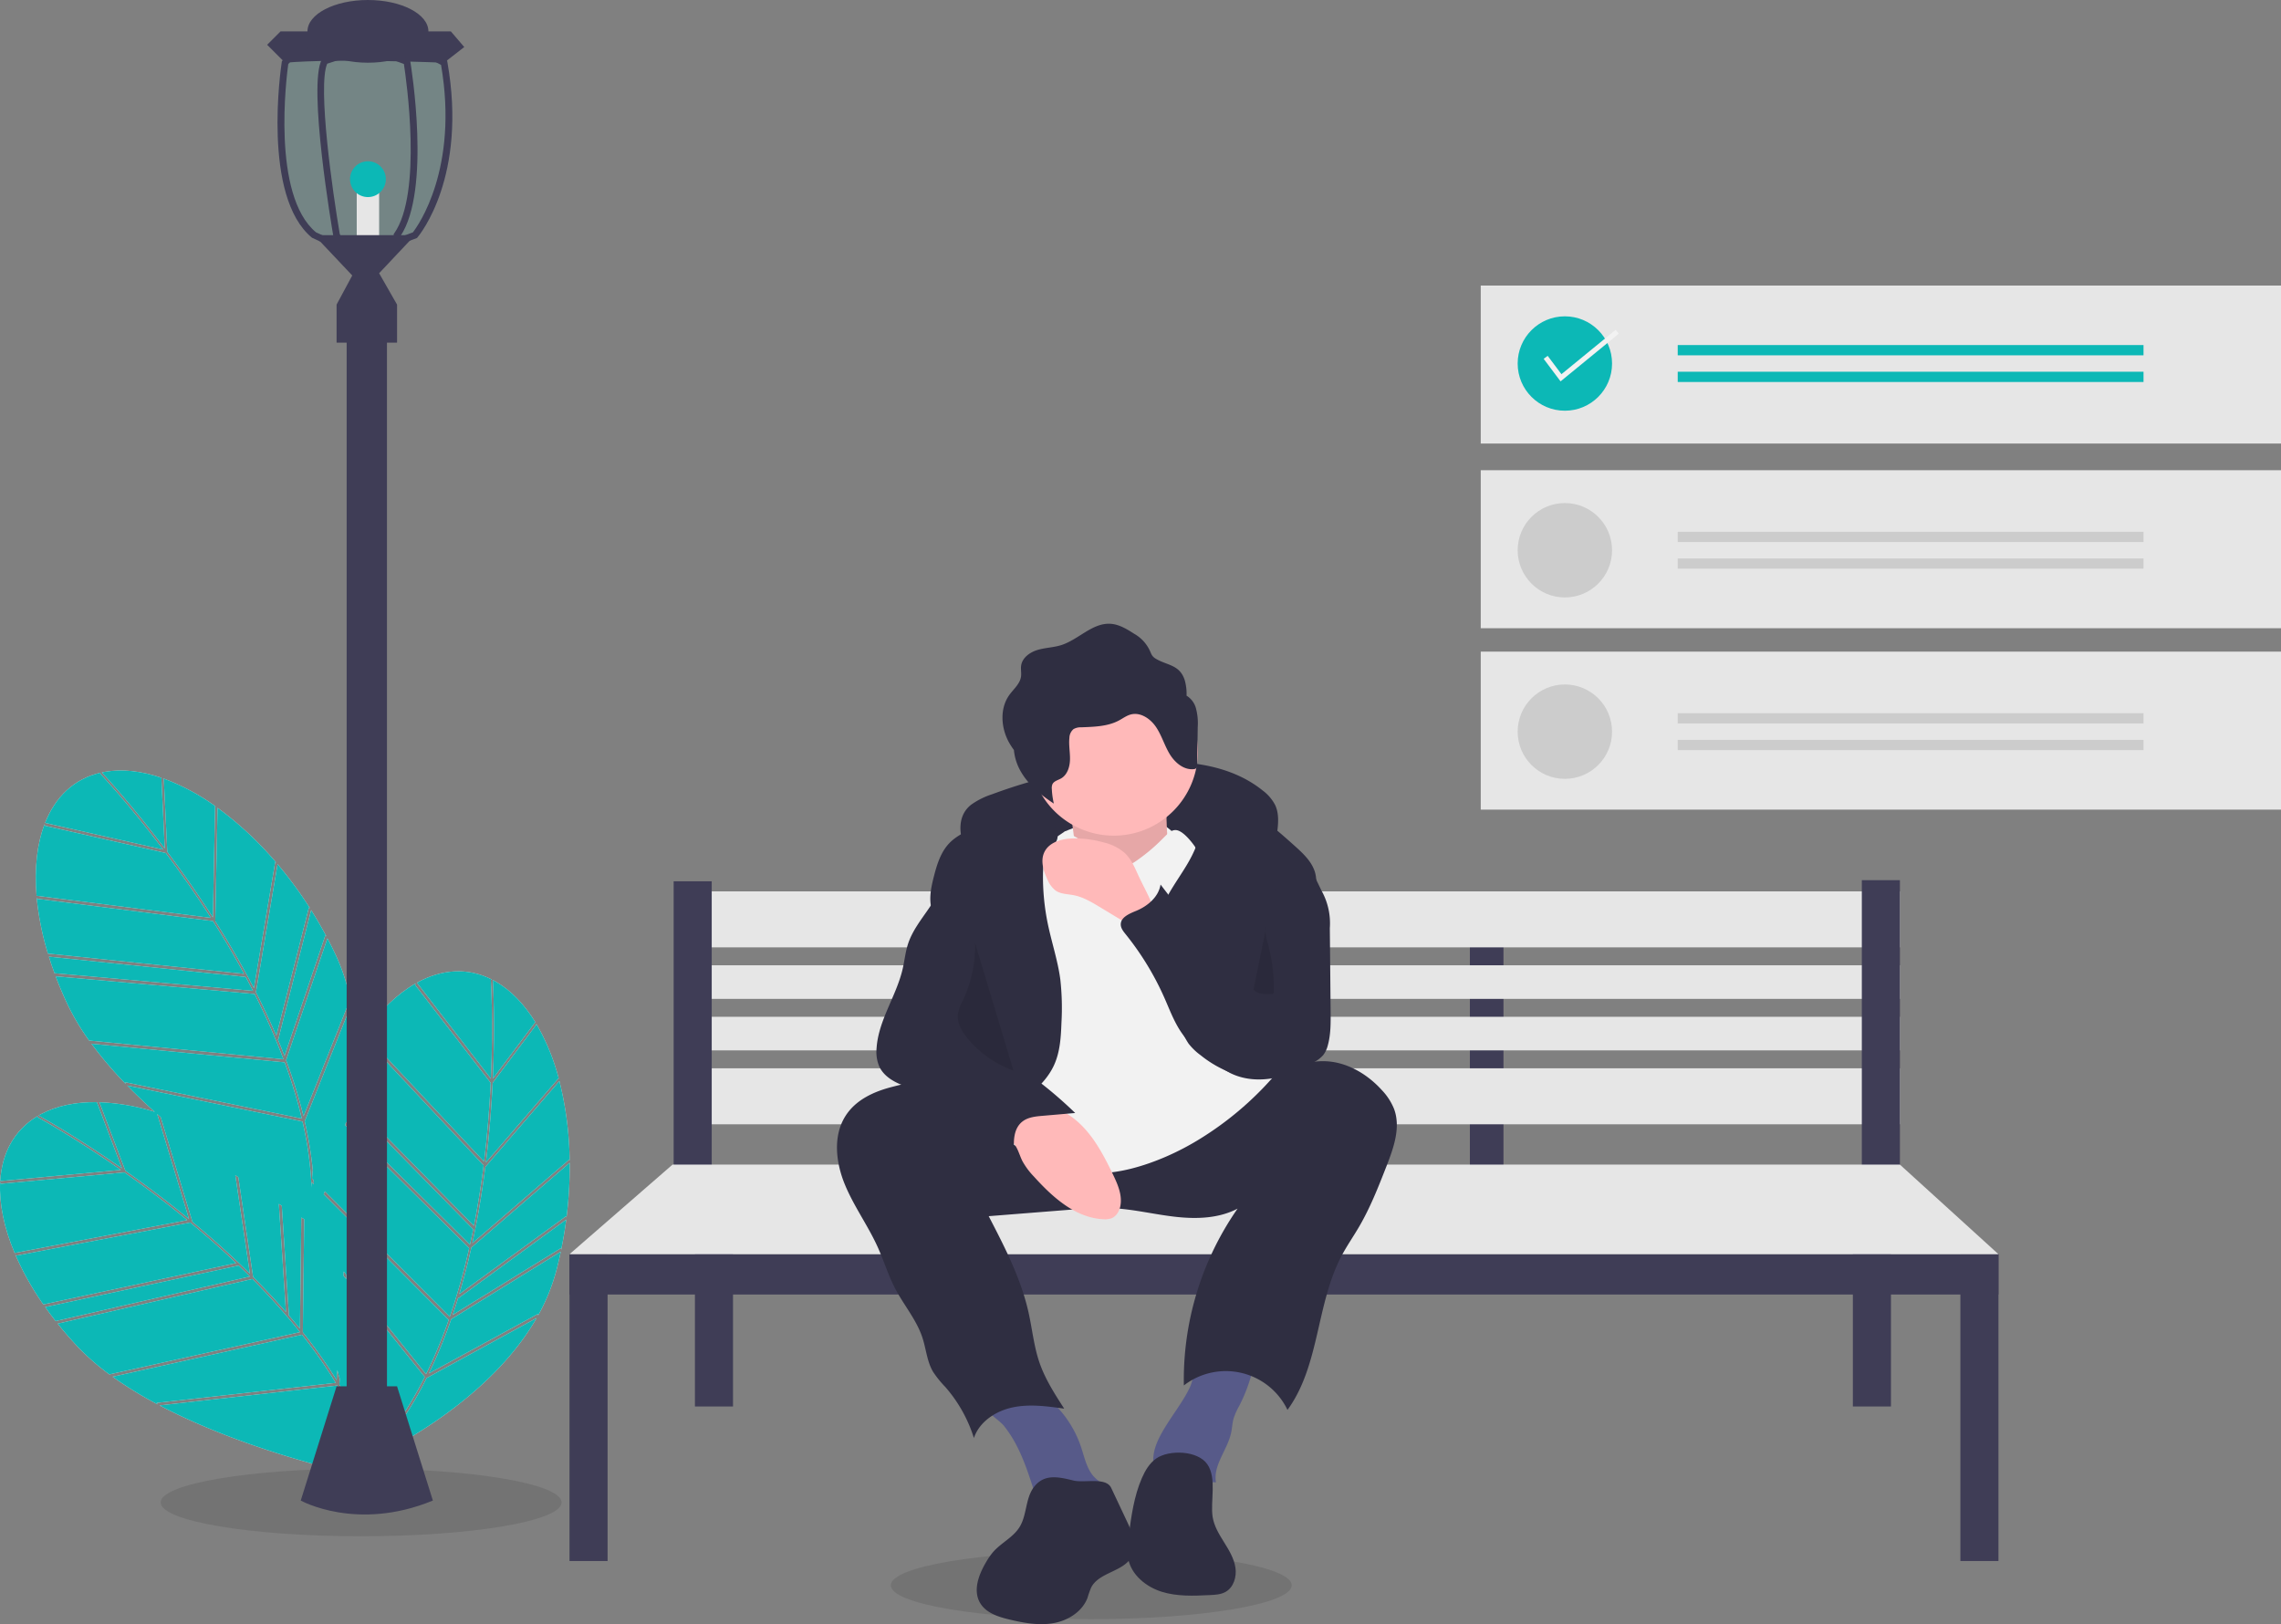 <svg id="fae85302-d6a4-4167-97e9-e5a398e49112" data-name="Layer 1" xmlns="http://www.w3.org/2000/svg" width="1018.429" height="725.188" viewBox="0 0 1018.429 725.188"><rect x="0" y="0" width="1018.429" height="725.188" fill="#808080" stroke="none"/><title>complete_task</title><ellipse cx="161.24" cy="670.839" rx="89.5" ry="15.108" opacity="0.1"/><ellipse cx="487.24" cy="707.839" rx="89.5" ry="15.108" opacity="0.1"/><path d="M165.483,467.737c6.474,8.635,13.459,18.517,20.352,29.286l.984-49.676.543.347A96.958,96.958,0,0,0,163.378,434.874l.543.302Z" transform="translate(-90.786 -87.406)" fill="#e6e6e6"/><path d="M162.832,434.683c-8.878-3.028-17.492-4.032-25.366-2.628-.41.073-.812.157-1.214.242,2.001,2.146,13.66,14.823,28.093,33.927Z" transform="translate(-90.786 -87.406)" fill="#e6e6e6"/><path d="M214.781,551.32q1.592,3.802,3.028,7.551L236.03,505.072l.524.5q-3.228-6.07-6.842-11.804l-14.682,57.771Z" transform="translate(-90.786 -87.406)" fill="#e6e6e6"/><path d="M204.141,528.633l9.522-56.405.541.433A152.422,152.422,0,0,0,187.915,448.096l-1.003,50.623Q196.534,513.904,204.141,528.633Z" transform="translate(-90.786 -87.406)" fill="#e6e6e6"/><path d="M107.38,488.721l-.223-.688a127.27,127.27,0,0,0,5.029,25.154l87.554,9.031c-4.571-8.429-9.289-16.336-13.87-23.544Z" transform="translate(-90.786 -87.406)" fill="#e6e6e6"/><path d="M112.624,514.562l-.231-.688q1.329,4.332,2.979,8.761l-.236-.687,88.613,7.877q-1.606-3.141-3.247-6.199Z" transform="translate(-90.786 -87.406)" fill="#e6e6e6"/><path d="M214.154,549.853l14.56-57.29.533.47a182.019,182.019,0,0,0-14.531-19.771l-9.651,57.168Q210.083,540.28,214.154,549.853Z" transform="translate(-90.786 -87.406)" fill="#e6e6e6"/><path d="M217.859,561.749l-86.232-8.304a176.089,176.089,0,0,0,15.286,17.943l-.214-.764,78.824,16.216A218.907,218.907,0,0,0,217.859,561.749Z" transform="translate(-90.786 -87.406)" fill="#e6e6e6"/><path d="M135.54,432.843l.203-.435c-11.854,2.691-20.224,10.756-24.829,22.43l52.75,11.919C148.043,446.091,135.718,433.03,135.54,432.843Z" transform="translate(-90.786 -87.406)" fill="#e6e6e6"/><path d="M219.407,563.141a217.51,217.51,0,0,1,6.894,22.641l20.535-51.502.502.503a86.227,86.227,0,0,0-6.556-20.752q-1.817-3.889-3.804-7.661l-18.438,54.441C218.83,561.588,219.126,562.367,219.407,563.141Z" transform="translate(-90.786 -87.406)" fill="#e6e6e6"/><path d="M184.954,497.237c-6.823-10.642-13.728-20.405-20.128-28.939l-53.96-12.193-.183-.681c-3.369,8.871-4.6,19.769-3.58,31.941Z" transform="translate(-90.786 -87.406)" fill="#e6e6e6"/><path d="M130.58,552.01l86.725,8.351.017-.052a295.424,295.424,0,0,0-12.862-29.085l-88.831-7.896q2.262,5.991,5.113,12.109A105.863,105.863,0,0,0,130.58,552.01Z" transform="translate(-90.786 -87.406)" fill="#e6e6e6"/><path d="M340.174,568.832l.197.614a96.957,96.957,0,0,0-10.295-25.172l.226.579-19.565,26.075c-.521,10.78-1.444,22.846-3.004,35.537Z" transform="translate(-90.786 -87.406)" fill="#e6e6e6"/><path d="M329.777,543.778c-4.907-7.995-10.901-14.262-17.861-18.203-.362-.205-.726-.397-1.09-.588.172,2.929,1.066,20.129-.002,44.048Z" transform="translate(-90.786 -87.406)" fill="#e6e6e6"/><path d="M295.395,666.745q-1.198,3.943-2.484,7.748l48.348-29.815.085.719q1.386-6.734,2.259-13.455L295.446,667.072Z" transform="translate(-90.786 -87.406)" fill="#e6e6e6"/><path d="M301.671,642.485l43.31-37.369.14.678a152.419,152.419,0,0,0-4.58-35.687l-33.061,38.349Q305.206,626.289,301.671,642.485Z" transform="translate(-90.786 -87.406)" fill="#e6e6e6"/><path d="M345.131,606.584l-43.895,37.875q-2.419,10.787-5.389,20.756l47.754-34.837.111.702A182.02,182.02,0,0,0,345.131,606.584Z" transform="translate(-90.786 -87.406)" fill="#e6e6e6"/><path d="M260.415,734.484q.058-.886.111-1.821a151.475,151.475,0,0,0,19.87-30.464L253.885,669.163q-.521-1.691-1.091-3.373l28.218,35.164A218.885,218.885,0,0,0,291.114,676.74l-55.81-56.063c.174-.44.351-.891.529-1.35L291.572,675.318l.046-.029a295.459,295.459,0,0,0,8.644-30.605L244.913,589.895q.174-.763.344-1.534L300.608,643.152q.767-3.443,1.452-6.845L246.873,580.113q.138-.804.269-1.615l55.231,56.239c1.856-9.407,3.265-18.507,4.334-26.979l-54.105-57.728.268-.672c-1.282,1.867-2.527,3.826-3.742,5.854a111.54,111.54,0,0,0-1.557-19.147l-20.731,51.995a167.381,167.381,0,0,1,3.593,21.768c-.126,1.239-.239,2.486-.329,3.745l.681.684c.043.668.083,1.335.117,1.999l-.906-.91c-.043.73-.075,1.464-.107,2.2a157.628,157.628,0,0,0-4.047-29.351l-78.247-16.097c3.941,4.046,8.072,7.978,12.294,11.77a95.652,95.652,0,0,0-25.28-4.32l.61.119L146.769,610.149c8.826,6.211,18.523,13.45,28.408,21.561l-14.219-46.89q.79.703,1.584,1.399l14.182,46.77Q190.569,644.457,202.357,656.113l-6.518-44.016q.685.478,1.364.947l6.588,44.492q7.816,7.817,14.647,15.663l-3.159-48.257q.672.421,1.32.823l3.192,48.767-.304-.131q2.689,3.123,5.214,6.245l.611-49.617q.705.413,1.304.76l-.622,50.475c.517.649,1.04,1.299,1.546,1.948a217.498,217.498,0,0,1,13.554,19.401l.295-4.514q.544,2.008,1.09,3.947l-.167,2.567c.607,1.009,1.196,2.018,1.777,3.026q.679,2.306,1.345,4.485-1.928-3.573-4.028-7.075l-79.391,8.877c41.744,21.958,93.544,32.368,96.845,33.017-.783-3.463-1.735-6.896-2.831-10.297.285-.298.567-.6.849-.902.135.406.274.812.404,1.218-.147.158-.292.319-.44.476q.245-.115.513-.243,1.144,3.586,2.051,7.149c.242-1.929.565-4.86.847-8.566,14.298-7.157,51.326-28.075,70.127-60.869l-49.13,26.823A152.977,152.977,0,0,1,260.415,734.484ZM244.136,657.014l.122-1.863,1.246,1.553-.122,1.863Z" transform="translate(-90.786 -87.406)" fill="#e6e6e6"/><path d="M309.931,524.954l.434-.206c-10.846-5.488-22.437-4.615-33.429,1.439l33.025,42.825C311.111,543.132,309.948,525.211,309.931,524.954Z" transform="translate(-90.786 -87.406)" fill="#e6e6e6"/><path d="M291.418,678.8a217.492,217.492,0,0,1-9.131,21.835L330.951,674.065l.065.707a86.229,86.229,0,0,0,8.187-20.164q1.081-4.154,1.957-8.327L292.236,676.451C291.964,677.235,291.695,678.024,291.418,678.8Z" transform="translate(-90.786 -87.406)" fill="#e6e6e6"/><path d="M309.872,570.94l-33.783-43.808.294-.641c-8.253,4.684-16.152,12.292-23.13,22.317l53.664,57.258C308.45,593.518,309.358,581.595,309.872,570.94Z" transform="translate(-90.786 -87.406)" fill="#e6e6e6"/><path d="M134.031,579.533c-9.379-.135-17.882,1.572-24.936,5.341-.367.196-.724.401-1.08.606,2.566,1.423,17.573,9.875,37.204,23.582Z" transform="translate(-90.786 -87.406)" fill="#e6e6e6"/><path d="M175.721,633.268l-77.723,14.796-.425-.586A127.27,127.27,0,0,0,110.13,669.846l86.058-18.474C189.236,644.769,182.305,638.707,175.721,633.268Z" transform="translate(-90.786 -87.406)" fill="#e6e6e6"/><path d="M202.352,657.368q-2.498-2.491-5.004-4.891L110.972,671.019l-.432-.583q2.602,3.709,5.541,7.412l-.437-.581Z" transform="translate(-90.786 -87.406)" fill="#e6e6e6"/><path d="M240.683,704.862a218.91,218.91,0,0,0-15.044-21.494L141.063,702.124a176.092,176.092,0,0,0,20.084,12.34l-.439-.66Z" transform="translate(-90.786 -87.406)" fill="#e6e6e6"/><path d="M107.507,586.218l.059-.477c-10.442,6.223-15.909,16.481-16.68,29.006l53.851-4.969C123.492,594.953,107.733,586.341,107.507,586.218Z" transform="translate(-90.786 -87.406)" fill="#e6e6e6"/><path d="M146.317,610.886l-55.087,5.083-.384-.591c-.462,9.478,1.736,20.223,6.468,31.484l77.09-14.676C164.626,624.174,155.041,617.024,146.317,610.886Z" transform="translate(-90.786 -87.406)" fill="#e6e6e6"/><path d="M224.684,682.165a295.441,295.441,0,0,0-21.223-23.685l-86.921,19.948q4.003,4.998,8.606,9.936a105.87,105.87,0,0,0,14.478,12.72l85.059-18.864Z" transform="translate(-90.786 -87.406)" fill="#e6e6e6"/><path d="M165.483,467.737c6.474,8.635,13.459,18.517,20.352,29.286l.984-49.676.543.347A96.958,96.958,0,0,0,163.378,434.874l.543.302Z" transform="translate(-90.786 -87.406)" fill="#0cb8b6"/><path d="M162.832,434.683c-8.878-3.028-17.492-4.032-25.366-2.628-.41.073-.812.157-1.214.242,2.001,2.146,13.66,14.823,28.093,33.927Z" transform="translate(-90.786 -87.406)" fill="#0cb8b6"/><path d="M214.781,551.32q1.592,3.802,3.028,7.551L236.03,505.072l.524.5q-3.228-6.07-6.842-11.804l-14.682,57.771Z" transform="translate(-90.786 -87.406)" fill="#0cb8b6"/><path d="M204.141,528.633l9.522-56.405.541.433A152.422,152.422,0,0,0,187.915,448.096l-1.003,50.623Q196.534,513.904,204.141,528.633Z" transform="translate(-90.786 -87.406)" fill="#0cb8b6"/><path d="M107.38,488.721l-.223-.688a127.27,127.27,0,0,0,5.029,25.154l87.554,9.031c-4.571-8.429-9.289-16.336-13.87-23.544Z" transform="translate(-90.786 -87.406)" fill="#0cb8b6"/><path d="M112.624,514.562l-.231-.688q1.329,4.332,2.979,8.761l-.236-.687,88.613,7.877q-1.606-3.141-3.247-6.199Z" transform="translate(-90.786 -87.406)" fill="#0cb8b6"/><path d="M214.154,549.853l14.56-57.29.533.47a182.019,182.019,0,0,0-14.531-19.771l-9.651,57.168Q210.083,540.28,214.154,549.853Z" transform="translate(-90.786 -87.406)" fill="#0cb8b6"/><path d="M217.859,561.749l-86.232-8.304a176.089,176.089,0,0,0,15.286,17.943l-.214-.764,78.824,16.216A218.907,218.907,0,0,0,217.859,561.749Z" transform="translate(-90.786 -87.406)" fill="#0cb8b6"/><path d="M135.54,432.843l.203-.435c-11.854,2.691-20.224,10.756-24.829,22.43l52.75,11.919C148.043,446.091,135.718,433.03,135.54,432.843Z" transform="translate(-90.786 -87.406)" fill="#0cb8b6"/><path d="M219.407,563.141a217.51,217.51,0,0,1,6.894,22.641l20.535-51.502.502.503a86.227,86.227,0,0,0-6.556-20.752q-1.817-3.889-3.804-7.661l-18.438,54.441C218.83,561.588,219.126,562.367,219.407,563.141Z" transform="translate(-90.786 -87.406)" fill="#0cb8b6"/><path d="M184.954,497.237c-6.823-10.642-13.728-20.405-20.128-28.939l-53.96-12.193-.183-.681c-3.369,8.871-4.6,19.769-3.58,31.941Z" transform="translate(-90.786 -87.406)" fill="#0cb8b6"/><path d="M130.58,552.01l86.725,8.351.017-.052a295.424,295.424,0,0,0-12.862-29.085l-88.831-7.896q2.262,5.991,5.113,12.109A105.863,105.863,0,0,0,130.58,552.01Z" transform="translate(-90.786 -87.406)" fill="#0cb8b6"/><path d="M340.174,568.832l.197.614a96.957,96.957,0,0,0-10.295-25.172l.226.579-19.565,26.075c-.521,10.78-1.444,22.846-3.004,35.537Z" transform="translate(-90.786 -87.406)" fill="#0cb8b6"/><path d="M329.777,543.778c-4.907-7.995-10.901-14.262-17.861-18.203-.362-.205-.726-.397-1.09-.588.172,2.929,1.066,20.129-.002,44.048Z" transform="translate(-90.786 -87.406)" fill="#0cb8b6"/><path d="M295.395,666.745q-1.198,3.943-2.484,7.748l48.348-29.815.085.719q1.386-6.734,2.259-13.455L295.446,667.072Z" transform="translate(-90.786 -87.406)" fill="#0cb8b6"/><path d="M301.671,642.485l43.31-37.369.14.678a152.419,152.419,0,0,0-4.58-35.687l-33.061,38.349Q305.206,626.289,301.671,642.485Z" transform="translate(-90.786 -87.406)" fill="#0cb8b6"/><path d="M345.131,606.584l-43.895,37.875q-2.419,10.787-5.389,20.756l47.754-34.837.111.702A182.02,182.02,0,0,0,345.131,606.584Z" transform="translate(-90.786 -87.406)" fill="#0cb8b6"/><path d="M260.415,734.484q.058-.886.111-1.821a151.475,151.475,0,0,0,19.87-30.464L253.885,669.163q-.521-1.691-1.091-3.373l28.218,35.164A218.885,218.885,0,0,0,291.114,676.74l-55.81-56.063c.174-.44.351-.891.529-1.35L291.572,675.318l.046-.029a295.459,295.459,0,0,0,8.644-30.605L244.913,589.895q.174-.763.344-1.534L300.608,643.152q.767-3.443,1.452-6.845L246.873,580.113q.138-.804.269-1.615l55.231,56.239c1.856-9.407,3.265-18.507,4.334-26.979l-54.105-57.728.268-.672c-1.282,1.867-2.527,3.826-3.742,5.854a111.54,111.54,0,0,0-1.557-19.147l-20.731,51.995a167.381,167.381,0,0,1,3.593,21.768c-.126,1.239-.239,2.486-.329,3.745l.681.684c.043.668.083,1.335.117,1.999l-.906-.91c-.043.73-.075,1.464-.107,2.2a157.628,157.628,0,0,0-4.047-29.351l-78.247-16.097c3.941,4.046,8.072,7.978,12.294,11.77a95.652,95.652,0,0,0-25.28-4.32l.61.119L146.769,610.149c8.826,6.211,18.523,13.45,28.408,21.561l-14.219-46.89q.79.703,1.584,1.399l14.182,46.77Q190.569,644.457,202.357,656.113l-6.518-44.016q.685.478,1.364.947l6.588,44.492q7.816,7.817,14.647,15.663l-3.159-48.257q.672.421,1.32.823l3.192,48.767-.304-.131q2.689,3.123,5.214,6.245l.611-49.617q.705.413,1.304.76l-.622,50.475c.517.649,1.04,1.299,1.546,1.948a217.498,217.498,0,0,1,13.554,19.401l.295-4.514q.544,2.008,1.09,3.947l-.167,2.567c.607,1.009,1.196,2.018,1.777,3.026q.679,2.306,1.345,4.485-1.928-3.573-4.028-7.075l-79.391,8.877c41.744,21.958,93.544,32.368,96.845,33.017-.783-3.463-1.735-6.896-2.831-10.297.285-.298.567-.6.849-.902.135.406.274.812.404,1.218-.147.158-.292.319-.44.476q.245-.115.513-.243,1.144,3.586,2.051,7.149c.242-1.929.565-4.86.847-8.566,14.298-7.157,51.326-28.075,70.127-60.869l-49.13,26.823A152.977,152.977,0,0,1,260.415,734.484ZM244.136,657.014l.122-1.863,1.246,1.553-.122,1.863Z" transform="translate(-90.786 -87.406)" fill="#0cb8b6"/><path d="M309.931,524.954l.434-.206c-10.846-5.488-22.437-4.615-33.429,1.439l33.025,42.825C311.111,543.132,309.948,525.211,309.931,524.954Z" transform="translate(-90.786 -87.406)" fill="#0cb8b6"/><path d="M291.418,678.8a217.492,217.492,0,0,1-9.131,21.835L330.951,674.065l.065.707a86.229,86.229,0,0,0,8.187-20.164q1.081-4.154,1.957-8.327L292.236,676.451C291.964,677.235,291.695,678.024,291.418,678.8Z" transform="translate(-90.786 -87.406)" fill="#0cb8b6"/><path d="M309.872,570.94l-33.783-43.808.294-.641c-8.253,4.684-16.152,12.292-23.13,22.317l53.664,57.258C308.45,593.518,309.358,581.595,309.872,570.94Z" transform="translate(-90.786 -87.406)" fill="#0cb8b6"/><path d="M134.031,579.533c-9.379-.135-17.882,1.572-24.936,5.341-.367.196-.724.401-1.08.606,2.566,1.423,17.573,9.875,37.204,23.582Z" transform="translate(-90.786 -87.406)" fill="#0cb8b6"/><path d="M175.721,633.268l-77.723,14.796-.425-.586A127.27,127.27,0,0,0,110.13,669.846l86.058-18.474C189.236,644.769,182.305,638.707,175.721,633.268Z" transform="translate(-90.786 -87.406)" fill="#0cb8b6"/><path d="M202.352,657.368q-2.498-2.491-5.004-4.891L110.972,671.019l-.432-.583q2.602,3.709,5.541,7.412l-.437-.581Z" transform="translate(-90.786 -87.406)" fill="#0cb8b6"/><path d="M240.683,704.862a218.91,218.91,0,0,0-15.044-21.494L141.063,702.124a176.092,176.092,0,0,0,20.084,12.34l-.439-.66Z" transform="translate(-90.786 -87.406)" fill="#0cb8b6"/><path d="M107.507,586.218l.059-.477c-10.442,6.223-15.909,16.481-16.68,29.006l53.851-4.969C123.492,594.953,107.733,586.341,107.507,586.218Z" transform="translate(-90.786 -87.406)" fill="#0cb8b6"/><path d="M146.317,610.886l-55.087,5.083-.384-.591c-.462,9.478,1.736,20.223,6.468,31.484l77.09-14.676C164.626,624.174,155.041,617.024,146.317,610.886Z" transform="translate(-90.786 -87.406)" fill="#0cb8b6"/><path d="M224.684,682.165a295.441,295.441,0,0,0-21.223-23.685l-86.921,19.948q4.003,4.998,8.606,9.936a105.87,105.87,0,0,0,14.478,12.72l85.059-18.864Z" transform="translate(-90.786 -87.406)" fill="#0cb8b6"/><rect x="479.276" y="415" width="15" height="110" fill="#3f3d56"/><rect x="656.276" y="415" width="15" height="110" fill="#3f3d56"/><rect x="302.276" y="398" width="546" height="25" fill="#e6e6e6"/><rect x="302.276" y="477" width="546" height="25" fill="#e6e6e6"/><rect x="302.276" y="431" width="546" height="15" fill="#e6e6e6"/><rect x="302.276" y="454" width="546" height="15" fill="#e6e6e6"/><rect x="300.776" y="393.5" width="17" height="132" fill="#3f3d56"/><rect x="831.276" y="393" width="17" height="132" fill="#3f3d56"/><rect x="254.276" y="560" width="17" height="137" fill="#3f3d56"/><rect x="310.276" y="555" width="17" height="73" fill="#3f3d56"/><rect x="827.276" y="555" width="17" height="73" fill="#3f3d56"/><rect x="875.276" y="560" width="17" height="137" fill="#3f3d56"/><rect x="254.276" y="560" width="638" height="18" fill="#3f3d56"/><polygon points="300.276 520 254.276 560 892.276 560 848.276 520 300.276 520" fill="#e6e6e6"/><path d="M290.542,115.146l-.13-.72-12.31-6.52H276.17l-.739-1.416H250.062l-5.883,1.416h-21.667l-5.87,6.85-.06.42c-.38,2.45-8.87,60.06,13.53,78.39l9.34,4.34h6.04l-1.181-2.357,5.251,2.357h17l.302-.453,10.088-3.777.26-.3C278.122,192.296,299.562,166.246,290.542,115.146Z" transform="translate(-90.786 -87.406)" fill="#0cb8b6" opacity="0.1"/><rect x="159.276" y="85" width="10" height="26" fill="#e6e6e6"/><rect x="154.776" y="144.5" width="18" height="500" fill="#3f3d56"/><rect x="150.276" y="136" width="27" height="17" fill="#3f3d56"/><polygon points="140.276 105 157.276 123 150.276 136 164.276 139 177.276 136 169.276 122 185.276 105 140.276 105" fill="#3f3d56"/><path d="M218.062,115.406l-8-8,6-6h76l6,7-9,7S241.062,113.406,218.062,115.406Z" transform="translate(-90.786 -87.406)" fill="#3f3d56"/><path d="M290.542,115.146l-.13-.72-12.31-6.52-5.62-2.98-31.55-2.03-17.69,4.16-.73.85-5.87,6.85-.06.42c-.38,2.45-8.87,60.06,13.53,78.39l9.34,4.34,7.86,3.65-1.82-3.65-2.99-5.97c-3.13-18.22-10.01-66.09-5.62-76.09l18.14-5.85,16.1,5.98c1.11,7.19,8.29,57.6-4.29,75.57l-.27.39v5.63l10.39-3.89.26-.3C278.122,192.296,299.562,166.246,290.542,115.146Zm-15.4,76-5.58,2.1v-.38c13.8-20.59,4.78-75.88,4.39-78.24l-.14-.86-15.78-5.86-2.93-1.09-3.38,1.09-16.92,5.46-.29.51c-6.43,11.53,4.6,76.04,5.07,78.78l.04.22,1.19,2.38-8.95-4.13c-19.95-16.61-13.11-69.8-12.38-75.07l5.4-6.3,7.86-1.85,8.45-1.99,13.91.9,16.54,1.07.04.02,16.03,8.48C295.652,162.736,277.432,188.186,275.142,191.146Z" transform="translate(-90.786 -87.406)" fill="#3f3d56"/><ellipse cx="164.276" cy="14" rx="27" ry="14" fill="#3f3d56"/><path d="M241.062,706.406l-16,51s25,14,59,0l-16-51Z" transform="translate(-90.786 -87.406)" fill="#3f3d56"/><circle cx="164.276" cy="80" r="8" fill="#0cb8b6"/><path d="M524.372,446.725a33.84,33.84,0,0,1,9.263-4.645,236.205,236.205,0,0,1,65.268-14.208c19.407-1.376,40.442.258,55.6,12.456a19.118,19.118,0,0,1,5.64,6.571c1.907,4.115,1.329,8.899.712,13.392a15.133,15.133,0,0,1-1.299,5.042c-2.04,3.884-7.062,5.244-11.424,4.779s-8.455-2.311-12.758-3.167a57.027,57.027,0,0,0-8.058-.821l-26.985-1.461c-16.78-.908-33.781-1.802-50.241,1.585a50.044,50.044,0,0,0-14.516,5.002c-3.759,2.111-6.291,5.139-9.779,1.241C519.668,465.64,516.276,453.051,524.372,446.725Z" transform="translate(-90.786 -87.406)" fill="#2f2e41"/><path d="M566.187,458.658s36.295-16.27,50.063,2.503-7.509,11.264-7.509,11.264l-23.78,7.509L558.678,474.928Z" transform="translate(-90.786 -87.406)" fill="#f2f2f2"/><path d="M568.065,446.768s5.006,23.78,1.252,30.038,21.277,15.019,21.277,15.019l23.78-10.013s-6.258-38.798,0-46.308Z" transform="translate(-90.786 -87.406)" fill="#ffb9b9"/><path d="M568.065,446.768s5.006,23.78,1.252,30.038,21.277,15.019,21.277,15.019l23.78-10.013s-6.258-38.798,0-46.308Z" transform="translate(-90.786 -87.406)" opacity="0.1"/><path d="M544.613,732.703c3.581,6.865,5.902,14.303,8.271,21.674a1.763,1.763,0,0,0,2.191,1.457l22.262-.025c2.747-.003,6.433-.886,6.405-3.633-.02-1.93-1.993-3.134-3.462-4.387-4.075-3.477-5.136-9.211-6.824-14.295a48.497,48.497,0,0,0-18.045-24.237,10.561,10.561,0,0,0-3.858-1.907,10.756,10.756,0,0,0-4.229.229c-3.908.788-18.501,3.486-15.744,9.17,1.187,2.447,5.586,4.995,7.43,7.282A52.295,52.295,0,0,1,544.613,732.703Z" transform="translate(-90.786 -87.406)" fill="#575a89"/><path d="M622.026,706.883a50.58,50.58,0,0,1-2.617,4.811c-3.225,5.319-7.031,10.281-10.035,15.729-1.873,3.398-3.45,7.071-3.657,10.945s1.158,7.999,4.249,10.344c3.232,2.452,7.662,2.566,11.679,1.994s8.009-1.722,12.055-1.419c-1.364-7.718,5.145-14.511,6.773-22.178.457-2.153.525-4.386,1.138-6.501a31.862,31.862,0,0,1,2.52-5.572,72.036,72.036,0,0,0,6.799-20.052c.153-.847-19.789-.985-21.66-.581C623.431,695.667,624.285,702.042,622.026,706.883Z" transform="translate(-90.786 -87.406)" fill="#575a89"/><path d="M468.321,585.627c-5.693,8.909-4.381,20.715-.383,30.503s10.362,18.44,14.718,28.073c2.777,6.142,4.724,12.654,7.851,18.625,3.872,7.394,9.525,13.911,12.124,21.843,1.656,5.056,2.036,10.598,4.719,15.192a46.56,46.56,0,0,0,5.528,6.858,63.373,63.373,0,0,1,12.741,22.757c2.452-7.305,9.795-12.094,17.336-13.674s15.356-.507,22.985.571c-4.256-6.593-8.553-13.27-11.09-20.696-2.454-7.182-3.178-14.823-4.83-22.231-3.389-15.191-10.63-29.201-17.797-43.017l36.842-2.922a143.634,143.634,0,0,1,18.101-.671c9.509.448,18.825,2.779,28.284,3.857s19.465.795,27.894-3.629a133.673,133.673,0,0,0-23.983,78.943,30.564,30.564,0,0,1,46.267,10.919c14.438-19.73,12.722-47.197,24.162-68.804,2.353-4.443,5.236-8.581,7.775-12.92,5.022-8.582,8.664-17.886,12.284-27.147,3.2-8.185,6.424-17.293,3.355-25.528a26.654,26.654,0,0,0-5.469-8.411c-6.601-7.278-15.789-12.661-25.612-12.885-15.079-.344-27.535,10.833-40.763,18.081-15.58,8.537-33.756,11.93-51.478,10.675-18.169-1.286-35.522-7.234-52.832-12.472a251.37,251.37,0,0,0-26.367-6.802c-7.423-1.392-14.493.15-21.808,2.048C480.909,574.831,472.904,578.453,468.321,585.627Z" transform="translate(-90.786 -87.406)" fill="#2f2e41"/><path d="M625.637,422.988A37.578,37.578,0,0,1,588.09,460.535a36.642,36.642,0,0,1-6.671-.601,37.545,37.545,0,1,1,44.218-36.946Z" transform="translate(-90.786 -87.406)" fill="#ffb9b9"/><path d="M566.187,458.658s6.884,3.129,9.387,5.632,10.013,16.27,22.528,7.509,13.767-13.767,17.522-13.767,8.761,7.509,8.761,7.509l34.418,103.254a144.147,144.147,0,0,1-31.915,26.909c-20.025,12.516-43.805,18.773-55.069,13.767s-32.541-8.761-36.295-18.773-10.013-40.05-10.013-40.05l17.522-76.345Z" transform="translate(-90.786 -87.406)" fill="#f2f2f2"/><path d="M561.355,563.086c2.729-5.894,3.125-12.565,3.356-19.056a115.514,115.514,0,0,0-.509-19.277c-1.109-8.372-3.835-16.438-5.557-24.705a104.443,104.443,0,0,1-2.189-22.049c.025-3.38.27-6.937,2.111-9.771,1.285-1.977,3.294-3.508,4.097-5.725,1.574-4.347-2.315-8.898-6.578-10.688-5.071-2.129-10.866-1.987-16.201-.65s-10.311,3.794-15.24,6.234c-3.56,1.763-7.196,3.58-9.957,6.437-3.885,4.02-5.593,9.62-6.973,15.037-1.104,4.336-2.085,8.858-1.245,13.253,1.364,7.137,7.182,12.505,10.284,19.076,3.602,7.63,3.359,16.523,1.927,24.838s-3.976,16.446-4.76,24.847.42,17.432,5.683,24.027c2.145,2.687,7.964,9.057,11.89,8.336,3.085-.566,7.557-7.357,10.042-9.509C548.715,577.521,557.233,571.99,561.355,563.086Z" transform="translate(-90.786 -87.406)" fill="#2f2e41"/><path d="M626.928,454.576c.11,6.98-2.967,13.615-6.586,19.586s-7.869,11.617-10.536,18.068a41.413,41.413,0,0,0-1.933,25.477,82.198,82.198,0,0,0,2.761,8.525l6.857,18.809a32.647,32.647,0,0,0,3.976,8.349,26.96,26.96,0,0,0,5.404,5.199,50.437,50.437,0,0,0,17.632,9.199c6.452,1.705,13.511,1.598,19.607-1.119A283.723,283.723,0,0,1,676.291,491.474c1.371-4.505,2.869-9.248,1.812-13.837-1.185-5.14-5.313-8.999-9.238-12.523-12.002-10.778-25.201-22.099-41.266-23.552C618.301,440.721,626.849,449.529,626.928,454.576Z" transform="translate(-90.786 -87.406)" fill="#2f2e41"/><path d="M544.795,600.088c.952,1.863,1.544,3.893,2.486,5.761a32.189,32.189,0,0,0,5.107,6.867c8.368,9.279,18.597,18.523,31.08,19.082a8.523,8.523,0,0,0,3.663-.461c2.184-.908,3.474-3.248,3.899-5.574.885-4.847-1.254-9.683-3.397-14.12-4.643-9.616-9.867-19.477-18.56-25.679-8.569-6.114-20.051-7.598-30.044-4.52-4.528,1.395-12.037,3.831-6.041,7.962C537.535,592.541,542.158,594.927,544.795,600.088Z" transform="translate(-90.786 -87.406)" fill="#ffb9b9"/><path d="M598.754,477.659c-1.529-3.415-3.128-6.929-5.874-9.47a21.791,21.791,0,0,0-8.972-4.545,49.065,49.065,0,0,0-13.162-1.886c-5.301-.033-11.446,1.389-13.697,6.188-1.787,3.811-.402,8.323,1.398,12.129a11.892,11.892,0,0,0,3.71,5.012c2.286,1.544,5.242,1.495,7.952,2.013,4.248.811,8.051,3.088,11.753,5.326l9.284,5.612,15.946,9.639c-.42-.254-.271-11.189-.761-12.981C604.754,488.919,601.202,483.126,598.754,477.659Z" transform="translate(-90.786 -87.406)" fill="#ffb9b9"/><path d="M552.303,751.543c-3.731,5.071-2.983,12.319-6.288,17.677-2.865,4.644-8.264,7.08-11.848,11.195a30.01,30.01,0,0,0-3.046,4.382c-3.324,5.568-6.026,12.705-2.752,18.303,2.634,4.503,8.17,6.263,13.247,7.463,6.417,1.516,13.085,2.73,19.576,1.571s12.835-5.133,15.15-11.308a43.679,43.679,0,0,1,1.62-4.571c3.518-6.926,14.554-7.001,18.155-13.885,2.52-4.817.203-10.641-2.112-15.56l-7.072-15.024c-2.347-4.986-11.86-2.119-16.82-3.313C563.643,746.914,556.956,745.198,552.303,751.543Z" transform="translate(-90.786 -87.406)" fill="#2f2e41"/><path d="M607.001,738.637c-3.001,2.103-4.941,5.403-6.398,8.766-3.5,8.074-4.702,16.926-5.869,25.649-.468,3.494-.933,7.071-.202,10.52,1.508,7.123,7.963,12.369,14.911,14.547s14.4,1.843,21.673,1.486c2.336-.115,4.765-.254,6.813-1.384,3.655-2.015,5.083-6.753,4.456-10.879s-2.881-7.798-5.088-11.341-4.463-7.212-5.095-11.338c-1.063-6.94,1.937-17.127-2.327-23.405C625.602,734.965,612.704,734.64,607.001,738.637Z" transform="translate(-90.786 -87.406)" fill="#2f2e41"/><path d="M624.692,403.421a9.53,9.53,0,0,0-4.133-5.395,21.872,21.872,0,0,0-.873-7.12c-2.274-6.722-7.66-6.337-12.743-9.309-2.205-1.289-2.069-2.429-3.217-4.547a16.876,16.876,0,0,0-6.503-6.635c-3.261-2.077-6.703-4.217-10.56-4.48-8.106-.553-14.321,7.072-22.069,9.519-3.415,1.079-7.085,1.123-10.518,2.143s-6.858,3.454-7.37,6.999c-.236,1.636.181,3.315-.059,4.951-.476,3.252-3.329,5.529-5.239,8.203-4.223,5.914-3.74,14.269-.363,20.704a29.101,29.101,0,0,0,2.435,3.811,23.441,23.441,0,0,0,2.571,8.705c3.377,6.435,9.188,11.243,15.259,15.238a36.016,36.016,0,0,1-.9-6.498,4.482,4.482,0,0,1,.276-2.153c.676-1.413,2.462-1.789,3.824-2.563,2.821-1.603,3.927-5.151,4.009-8.395s-.606-6.493-.266-9.72a5.311,5.311,0,0,1,1.818-3.907,6.28,6.28,0,0,1,3.428-.817c5.78-.236,11.819-.342,16.918-3.075,1.739-.932,3.356-2.166,5.266-2.664,4.333-1.13,8.761,1.907,11.258,5.624s3.742,8.14,6.046,11.979,6.284,7.264,10.739,6.809a1.783,1.783,0,0,0,1.33-.592,1.994,1.994,0,0,0,.245-1.133l.249-17.027A25.737,25.737,0,0,0,624.692,403.421Z" transform="translate(-90.786 -87.406)" fill="#2f2e41"/><path d="M505.868,492.489c-3.582,5.285-7.713,10.367-9.682,16.44-1.157,3.57-1.517,7.344-2.355,11.002-2.791,12.184-10.854,23.006-11.664,35.479A16.869,16.869,0,0,0,483.351,563.556c2.313,5.031,7.849,7.683,13.129,9.351s10.951,2.87,15.165,6.461a46.474,46.474,0,0,1,5.747,6.662,55.665,55.665,0,0,0,26.589,18.192c-.826-5.695-1.214-12.559,3.338-16.079,2.464-1.905,5.757-2.245,8.86-2.513l14.664-1.267a188.441,188.441,0,0,0-32.146-25.042c-4.055-2.505-8.468-5.147-10.32-9.539-1.157-2.746-1.142-5.821-1.169-8.801a216.865,216.865,0,0,0-2.763-32.556c-1.207-7.476-2.806-14.886-4.634-22.235-.513-2.063-3.547-11.317-7.281-9.152-.879.51-1.702,6.38-2.216,7.599A46.086,46.086,0,0,1,505.868,492.489Z" transform="translate(-90.786 -87.406)" fill="#2f2e41"/><path d="M674.767,472.516l5.989,12.455a29.926,29.926,0,0,1,3.776,16.841l.355,37.36c.048,4.992.086,10.06-1.229,14.877a11.913,11.913,0,0,1-2.065,4.442,13.885,13.885,0,0,1-3.542,2.853c-11.334,7.082-26.03,11.106-38.005,5.172a52.594,52.594,0,0,1-7.792-5.086c-4.772-3.534-9.615-7.137-13.185-11.883-3.737-4.967-5.878-10.913-8.392-16.597a127.546,127.546,0,0,0-17.339-28.438c-1.017-1.261-2.11-2.637-2.147-4.256-.074-3.275,3.811-4.887,6.84-6.133,5.175-2.128,10.056-6.236,10.922-11.764,11.005,14.432,23.15,29.681,40.516,34.954a1.792,1.792,0,0,0,2.756-1.532c.986-4.125,1.334-8.372,2.055-12.551a71.489,71.489,0,0,1,7.542-21.75C663.879,477.67,670.54,463.725,674.767,472.516Z" transform="translate(-90.786 -87.406)" fill="#2f2e41"/><path d="M526.161,508.533a57.441,57.441,0,0,1-5.488,25.597,21.152,21.152,0,0,0-2.149,5.639c-.657,4.208,1.738,8.281,4.475,11.544a47.469,47.469,0,0,0,20.296,14.12" transform="translate(-90.786 -87.406)" opacity="0.1"/><path d="M656.201,501.081c-.882,2.373-.081,4.997.599,7.435a74.917,74.917,0,0,1,2.73,21.738.791.791,0,0,1-.925.948c-2.889.177-6.196.196-8.156-1.934" transform="translate(-90.786 -87.406)" opacity="0.1"/><rect x="661.124" y="127.5" width="357.305" height="70.545" fill="#e6e6e6"/><rect x="661.124" y="209.955" width="357.305" height="70.545" fill="#e6e6e6"/><circle cx="698.686" cy="162.314" r="21.072" fill="#0cb8b6"/><rect x="749.076" y="154.069" width="207.97" height="4.581" fill="#0cb8b6"/><rect x="749.076" y="165.979" width="207.97" height="4.581" fill="#0cb8b6"/><circle cx="698.686" cy="245.686" r="21.072" fill="#ccc"/><rect x="749.076" y="237.44" width="207.97" height="4.581" fill="#ccc"/><rect x="749.076" y="249.35" width="207.97" height="4.581" fill="#ccc"/><rect x="661.124" y="290.955" width="357.305" height="70.545" fill="#e6e6e6"/><circle cx="698.686" cy="326.686" r="21.072" fill="#ccc"/><rect x="749.076" y="318.44" width="207.97" height="4.581" fill="#ccc"/><rect x="749.076" y="330.35" width="207.97" height="4.581" fill="#ccc"/><polygon points="696.766 170.281 689.219 160.218 691.007 158.878 697.155 167.075 721.361 147.27 722.776 149 696.766 170.281" fill="#f2f2f2"/></svg>